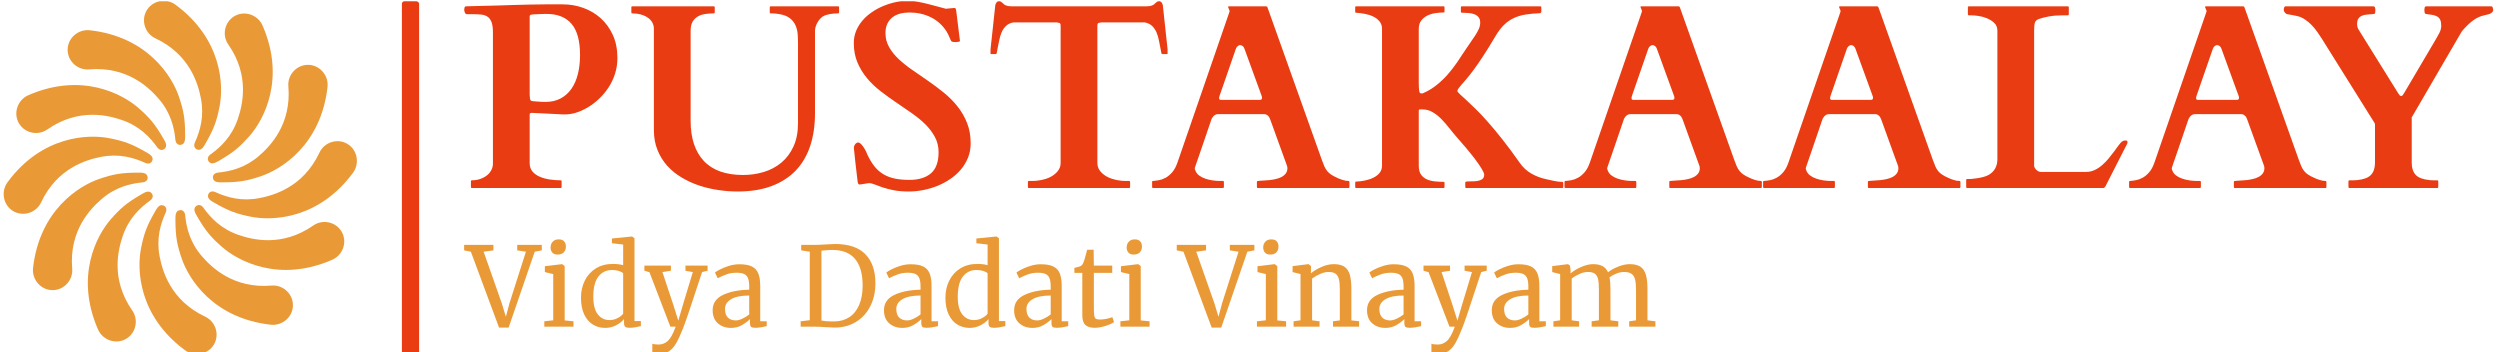 <svg xmlns="http://www.w3.org/2000/svg" version="1.1" xmlns:xlink="http://www.w3.org/1999/xlink" xmlns:svgjs="http://svgjs.dev/svgjs" width="1000" height="141" viewBox="0 0 1000 141"><g transform="matrix(1,0,0,1,-0.606,0.5)"><svg viewBox="0 0 396 56" data-background-color="#ffffff" preserveAspectRatio="xMidYMid meet" height="141" width="1000" xmlns="http://www.w3.org/2000/svg" xmlns:xlink="http://www.w3.org/1999/xlink"><g id="tight-bounds" transform="matrix(1,0,0,1,0.24,-0.199)"><svg viewBox="0 0 395.52 56.397" height="56.397" width="395.52"><g><svg viewBox="0 0 485.263 69.194" height="56.397" width="395.52"><g><rect width="3.351" height="69.194" x="77.621" y="0" fill="#ea3c12" opacity="1" stroke-width="0" stroke="transparent" fill-opacity="1" class="rect-r$-0" data-fill-palette-color="primary" rx="1%" id="r$-0" data-palette-color="#ea3c12"></rect></g><g transform="matrix(1,0,0,1,89.743,0.172)"><svg viewBox="0 0 395.52 68.849" height="68.849" width="395.52"><g id="textblocktransform"><svg viewBox="0 0 395.52 68.849" height="68.849" width="395.52" id="textblock"><g><svg viewBox="0 0 395.52 37.155" height="37.155" width="395.52"><g transform="matrix(1,0,0,1,0,0)"><svg width="395.52" viewBox="0.98 -35.45 384.35 36.11" height="37.155" data-palette-color="#ea3c12"><path d="M19.24 0L2.44 0Q2.25 0 2.25-0.24L2.25-0.24 2.25-1.27Q2.25-1.29 2.27-1.38 2.29-1.46 2.44-1.46L2.44-1.46Q3.27-1.46 3.99-1.71 4.71-1.95 5.25-2.37 5.79-2.78 6.1-3.37 6.42-3.96 6.42-4.64L6.42-4.64 6.42-29.44Q6.42-30.66 6.18-31.36 5.93-32.06 5.46-32.41 4.98-32.76 4.26-32.85 3.54-32.93 2.59-32.93L2.59-32.93 1.49-32.93Q1.22-32.93 1.1-33.24 0.98-33.54 0.98-33.76L0.98-33.76Q0.98-33.89 1.03-34.13 1.07-34.38 1.29-34.42L1.29-34.42Q1.32-34.42 1.45-34.42 1.59-34.42 1.93-34.44 2.27-34.45 2.84-34.46 3.42-34.47 4.35-34.5L4.35-34.5Q5.69-34.52 7.21-34.57 8.74-34.62 10.3-34.67 11.87-34.72 13.39-34.75 14.92-34.79 16.26-34.79L16.26-34.79 19.7-34.79Q21.66-34.79 23.51-34.13 25.37-33.47 26.81-32.19 28.25-30.91 29.13-29 30-27.1 30-24.61L30-24.61Q30-23.05 29.54-21.62 29.08-20.19 28.28-18.99 27.49-17.8 26.45-16.83 25.42-15.87 24.28-15.21 23.14-14.55 21.97-14.21L21.97-14.21Q20.95-13.94 20.04-13.94L20.04-13.94Q19.9-13.94 19.78-13.94L19.78-13.94 13.94-14.23Q13.92-14.23 13.75-14.23 13.57-14.23 13.5-14.18L13.5-14.18Q13.43-14.14 13.4-14.09 13.38-14.04 13.38-13.89L13.38-13.89 13.38-4.71Q13.38-3.76 13.9-3.14 14.43-2.51 15.27-2.15 16.11-1.78 17.16-1.62 18.21-1.46 19.24-1.46L19.24-1.46Q19.38-1.46 19.41-1.39 19.43-1.32 19.43-1.27L19.43-1.27 19.43-0.2Q19.43-0.15 19.4-0.07 19.36 0 19.24 0L19.24 0ZM13.38-17.72L13.43-16.99Q13.45-16.8 13.54-16.64 13.62-16.48 13.89-16.46L13.89-16.46Q13.99-16.46 14.25-16.43 14.5-16.41 14.84-16.38 15.19-16.36 15.59-16.33 15.99-16.31 16.38-16.31L16.38-16.31Q18.02-16.31 19.25-16.97 20.48-17.63 21.3-18.81 22.12-20 22.52-21.62 22.92-23.24 22.92-25.2L22.92-25.2Q22.92-29.22 21.31-31.1 19.7-32.98 16.58-32.98L16.58-32.98Q16.24-32.98 15.94-32.97 15.65-32.96 15.36-32.95 15.06-32.93 14.73-32.92 14.4-32.91 13.99-32.89L13.99-32.89Q13.84-32.89 13.61-32.82 13.38-32.76 13.38-32.5L13.38-32.5 13.38-17.72ZM36.91-30.15L36.91-30.15Q36.91-30.86 36.58-31.41 36.25-31.96 35.69-32.32 35.13-32.69 34.4-32.89 33.66-33.08 32.83-33.08L32.83-33.08Q32.64-33.08 32.64-33.28L32.64-33.28 32.64-34.23Q32.64-34.42 32.81-34.42L32.81-34.42 48.24-34.42Q48.36-34.42 48.4-34.35 48.44-34.28 48.44-34.23L48.44-34.23 48.44-33.28Q48.44-33.23 48.4-33.15 48.36-33.08 48.24-33.08L48.24-33.08Q47.51-33.08 46.74-32.98 45.97-32.89 45.32-32.54 44.68-32.2 44.27-31.56 43.87-30.91 43.87-29.81L43.87-29.81 43.87-12.7Q43.87-7.81 46.36-5.14 48.85-2.47 53.81-2.47L53.81-2.47Q55.86-2.47 57.74-3.04 59.62-3.61 61.06-4.81 62.5-6.01 63.35-7.86 64.21-9.72 64.21-12.28L64.21-12.28 64.21-27.44Q64.21-28.27 64.15-29.15 64.08-30.03 63.74-30.81 63.4-31.59 62.67-32.17 61.94-32.74 60.59-32.96L60.59-32.96Q59.98-33.06 59.58-33.07 59.18-33.08 59.06-33.08L59.06-33.08Q58.86-33.08 58.86-33.28L58.86-33.28 58.86-34.23Q58.86-34.42 59.06-34.42L59.06-34.42 71.8-34.42Q71.92-34.42 71.96-34.35 71.99-34.28 71.99-34.23L71.99-34.23 71.99-33.28Q71.99-33.23 71.95-33.15 71.9-33.08 71.8-33.08L71.8-33.08Q70.92-33.08 70.25-32.95 69.58-32.81 69.24-32.67L69.24-32.67Q68.82-32.5 68.48-32.14 68.14-31.79 67.91-31.38 67.67-30.98 67.55-30.55 67.43-30.13 67.43-29.81L67.43-29.81 67.43-14.18Q67.43-10.74 66.53-8 65.62-5.25 63.8-3.33 61.98-1.42 59.23-0.38 56.47 0.66 52.78 0.66L52.78 0.66Q51.02 0.66 49.16 0.39 47.29 0.12 45.52-0.46 43.75-1.05 42.19-1.98 40.62-2.91 39.45-4.2 38.28-5.49 37.6-7.18 36.91-8.86 36.91-10.99L36.91-10.99 36.91-30.15ZM77.46-0.9L75.9-0.66Q75.58-0.66 75.51-1.17L75.51-1.17Q75.24-3.47 75.09-4.74 74.95-6.01 74.89-6.64 74.82-7.28 74.81-7.46 74.8-7.64 74.8-7.71L74.8-7.71Q74.8-7.98 75.04-8.3 75.29-8.62 75.63-8.62L75.63-8.62Q75.87-8.62 76.15-8.33 76.44-8.03 76.69-7.64 76.95-7.25 77.13-6.86 77.31-6.47 77.36-6.3L77.36-6.3Q78-4.96 78.74-4.04 79.49-3.13 80.44-2.58 81.39-2.03 82.59-1.78 83.78-1.54 85.32-1.54L85.32-1.54Q87.93-1.54 89.39-2.78 90.84-4.03 90.84-6.79L90.84-6.79Q90.84-8.37 90.14-9.67 89.45-10.96 88.33-12.07 87.2-13.18 85.76-14.18 84.32-15.19 82.81-16.21 81.29-17.24 79.85-18.35 78.41-19.46 77.29-20.8 76.17-22.14 75.47-23.78 74.78-25.42 74.78-27.47L74.78-27.47Q74.78-28.71 75.23-29.79 75.68-30.86 76.44-31.74 77.19-32.62 78.21-33.31 79.22-34.01 80.37-34.48 81.51-34.96 82.7-35.21 83.88-35.45 85-35.45L85-35.45Q85.91-35.45 86.82-35.29 87.74-35.13 88.63-34.91 89.52-34.69 90.42-34.44 91.33-34.18 92.21-33.96L92.21-33.96 93.82-34.11Q94.04-34.11 94.1-33.92 94.16-33.74 94.18-33.59L94.18-33.59 94.89-27.86Q94.89-27.73 94.58-27.69 94.26-27.64 94.09-27.64L94.09-27.64Q93.94-27.64 93.65-27.67 93.35-27.71 93.31-27.76L93.31-27.76Q93.23-27.83 93.12-28.06 93.01-28.3 92.89-28.58 92.77-28.86 92.63-29.15 92.5-29.44 92.35-29.66L92.35-29.66Q91.18-31.47 89.35-32.36 87.52-33.25 85.32-33.25L85.32-33.25Q84.37-33.25 83.54-33.03 82.71-32.81 82.1-32.34 81.49-31.86 81.14-31.13 80.78-30.4 80.78-29.37L80.78-29.37Q80.78-27.88 81.48-26.67 82.17-25.46 83.31-24.4 84.44-23.34 85.9-22.34 87.35-21.34 88.85-20.3 90.35-19.26 91.8-18.09 93.26-16.92 94.39-15.5 95.53-14.09 96.22-12.35 96.92-10.62 96.92-8.45L96.92-8.45Q96.92-7.01 96.42-5.76 95.92-4.52 95.06-3.5 94.21-2.49 93.06-1.71 91.91-0.93 90.61-0.4 89.3 0.12 87.92 0.39 86.54 0.66 85.22 0.66L85.22 0.66Q83.56 0.66 82.33 0.42 81.1 0.17 80.21-0.13 79.32-0.44 78.71-0.68 78.1-0.93 77.68-0.93L77.68-0.93Q77.53-0.93 77.46-0.9L77.46-0.9ZM113.96-30.69L113.96-30.69Q113.96-31.2 113.75-31.26 113.54-31.32 113.25-31.37L113.25-31.37 104.97-31.37Q104.07-31.18 103.56-30.65 103.04-30.13 102.75-29.42 102.46-28.71 102.31-27.89 102.17-27.08 101.99-26.32L101.99-26.32Q101.95-26.1 101.9-25.79 101.85-25.49 101.8-25.44L101.8-25.44Q101.75-25.37 101.63-25.37L101.63-25.37 100.82-25.37Q100.68-25.37 100.68-25.46L100.68-25.46 100.68-26.27 101.58-34.62Q101.63-34.89 101.8-35.13 101.97-35.38 102.34-35.38L102.34-35.38Q102.51-35.38 102.67-35.28 102.82-35.18 102.97-35.05 103.12-34.91 103.25-34.79 103.39-34.67 103.53-34.62L103.53-34.62Q103.83-34.5 104.08-34.46 104.34-34.42 104.66-34.42L104.66-34.42 130.24-34.42Q130.56-34.42 130.82-34.46 131.07-34.5 131.36-34.62L131.36-34.62Q131.51-34.67 131.65-34.79 131.78-34.91 131.93-35.05 132.07-35.18 132.23-35.28 132.39-35.38 132.56-35.38L132.56-35.38Q132.93-35.38 133.1-35.13 133.27-34.89 133.32-34.62L133.32-34.62 134.22-26.27 134.22-25.46Q134.22-25.37 134.07-25.37L134.07-25.37 133.27-25.37Q133.15-25.37 133.1-25.44L133.1-25.44Q133.05-25.49 133-25.79 132.95-26.1 132.9-26.32L132.9-26.32Q132.73-27.08 132.59-27.89 132.44-28.71 132.15-29.42 131.85-30.13 131.34-30.65 130.83-31.18 129.92-31.37L129.92-31.37 121.62-31.37Q121.33-31.32 121.12-31.26 120.92-31.2 120.92-30.69L120.92-30.69 120.92-4.76Q120.92-4.03 121.28-3.45 121.65-2.88 122.27-2.44 122.89-2 123.74-1.73 124.58-1.46 125.53-1.37L125.53-1.37Q125.8-1.34 126.21-1.34 126.63-1.34 126.92-1.34L126.92-1.34Q127.04-1.34 127.08-1.27 127.12-1.2 127.12-1.15L127.12-1.15 127.12-0.2Q127.12-0.15 127.08-0.07 127.04 0 126.92 0L126.92 0 107.95 0Q107.83 0 107.79-0.07 107.76-0.15 107.76-0.2L107.76-0.2 107.76-1.15Q107.76-1.2 107.79-1.27 107.83-1.34 107.95-1.34L107.95-1.34Q108.22-1.34 108.65-1.34 109.07-1.34 109.34-1.37L109.34-1.37Q110.3-1.46 111.14-1.73 111.98-2 112.6-2.44 113.22-2.88 113.59-3.45 113.96-4.03 113.96-4.76L113.96-4.76 113.96-30.69ZM131.29-0.2L131.29-1.15Q131.29-1.34 131.48-1.34L131.48-1.34Q131.95-1.37 132.57-1.48 133.19-1.59 133.84-1.94 134.49-2.29 135.1-2.99 135.71-3.69 136.12-4.91L136.12-4.91 145.94-33.37Q145.94-33.35 145.95-33.4 145.96-33.45 145.96-33.5L145.96-33.5Q145.96-33.67 145.83-33.92 145.69-34.18 145.69-34.3L145.69-34.3Q145.69-34.42 145.79-34.42L145.79-34.42 152.87-34.42Q152.92-34.4 153.01-34.38 153.09-34.35 153.14-34.23L153.14-34.23 163.47-5.25Q163.71-4.57 163.93-4.08 164.15-3.59 164.46-3.21 164.76-2.83 165.22-2.53 165.69-2.22 166.42-1.9L166.42-1.9Q166.76-1.73 167.35-1.54 167.93-1.34 168.47-1.34L168.47-1.34Q168.59-1.34 168.63-1.27 168.67-1.2 168.67-1.12L168.67-1.12 168.67-0.2Q168.67-0.15 168.63-0.07 168.59 0 168.47 0L168.47 0 151.33 0Q151.21 0 151.17-0.07 151.14-0.15 151.14-0.2L151.14-0.2 151.14-1.15Q151.14-1.2 151.17-1.27 151.21-1.34 151.33-1.34L151.33-1.34Q151.43-1.34 151.53-1.35 151.63-1.37 151.67-1.37L151.67-1.37Q151.94-1.39 152.44-1.42 152.94-1.44 153.53-1.5 154.12-1.56 154.71-1.7 155.31-1.83 155.8-2.09 156.29-2.34 156.61-2.76 156.92-3.17 156.92-3.78L156.92-3.78Q156.92-3.93 156.87-4.13L156.87-4.13 153.68-12.94Q153.65-12.99 153.59-13.16 153.53-13.33 153.4-13.51 153.26-13.7 153.05-13.84 152.85-13.99 152.55-13.99L152.55-13.99 143.74-13.99Q143.42-13.99 143.2-13.84 142.98-13.7 142.84-13.53 142.69-13.35 142.6-13.18 142.52-13.01 142.52-12.99L142.52-12.99Q141.74-10.69 141.2-9.12 140.66-7.54 140.31-6.52 139.96-5.49 139.76-4.93 139.57-4.37 139.48-4.11 139.39-3.86 139.38-3.8 139.37-3.74 139.37-3.74L139.37-3.74Q139.37-3.66 139.39-3.58 139.42-3.49 139.44-3.42L139.44-3.42Q139.64-2.81 140.16-2.4 140.69-2 141.37-1.77 142.06-1.54 142.78-1.44 143.5-1.34 144.06-1.34L144.06-1.34 144.69-1.34Q144.81-1.34 144.85-1.27 144.89-1.2 144.89-1.15L144.89-1.15 144.89-0.2Q144.89-0.15 144.85-0.07 144.81 0 144.69 0L144.69 0 131.48 0Q131.29 0 131.29-0.2L131.29-0.2ZM147.16-26.39L144.08-17.5Q144.03-17.38 144.01-17.26 143.98-17.14 143.98-17.02L143.98-17.02Q143.98-16.87 144.06-16.78 144.13-16.7 144.35-16.7L144.35-16.7 151.67-16.7Q151.94-16.7 152.03-16.81 152.11-16.92 152.11-17.07L152.11-17.07Q152.11-17.19 152.09-17.29 152.07-17.38 152.02-17.5L152.02-17.5 148.77-26.42Q148.65-26.76 148.4-26.92 148.16-27.08 147.96-27.08L147.96-27.08Q147.77-27.08 147.52-26.89 147.28-26.71 147.16-26.39L147.16-26.39ZM174.84-4.27L174.84-30.15Q174.84-30.98 174.39-31.54 173.94-32.1 173.23-32.46 172.52-32.81 171.65-32.98 170.79-33.15 169.96-33.2L169.96-33.2Q169.76-33.2 169.76-33.4L169.76-33.4 169.76-34.23Q169.76-34.42 169.93-34.42L169.93-34.42 186.49-34.42Q186.61-34.42 186.65-34.35 186.68-34.28 186.68-34.23L186.68-34.23 186.68-33.4Q186.68-33.25 186.49-33.25L186.49-33.25Q185.78-33.25 184.96-33.13 184.14-33.01 183.43-32.67 182.73-32.32 182.26-31.71 181.8-31.1 181.8-30.1L181.8-30.1 181.8-20.07Q181.8-19.04 181.87-18.48 181.95-17.92 182.21-17.92L182.21-17.92Q182.36-17.92 182.49-17.93 182.63-17.94 182.75-18.02L182.75-18.02Q184.14-18.65 185.25-19.56 186.36-20.46 187.3-21.53 188.24-22.61 189.06-23.8 189.88-25 190.69-26.25L190.69-26.25Q191.13-26.93 191.61-27.6 192.1-28.27 192.5-28.91 192.91-29.54 193.18-30.14 193.44-30.74 193.44-31.32L193.44-31.32Q193.44-31.98 193.13-32.36 192.81-32.74 192.32-32.92 191.83-33.11 191.27-33.15 190.71-33.2 190.22-33.2L190.22-33.2 189.98-33.2Q189.86-33.2 189.82-33.28 189.78-33.35 189.78-33.4L189.78-33.4 189.78-34.23Q189.78-34.28 189.81-34.35 189.83-34.42 189.98-34.42L189.98-34.42 204.82-34.42Q204.94-34.42 204.98-34.35 205.02-34.28 205.02-34.23L205.02-34.23 205.02-33.4Q205.02-33.33 204.94-33.22 204.87-33.11 204.72-33.11L204.72-33.11Q203.23-33.06 202.03-32.86 200.82-32.67 199.82-32.2 198.82-31.74 197.97-30.92 197.13-30.1 196.37-28.83L196.37-28.83Q195.08-26.64 194.05-25.07 193.03-23.51 192.24-22.44 191.44-21.36 190.88-20.7 190.32-20.04 189.94-19.62 189.56-19.19 189.36-18.91 189.15-18.63 189.1-18.36L189.1-18.36Q189.22-18.12 189.66-17.71 190.1-17.31 190.82-16.65 191.54-15.99 192.54-15.01 193.54-14.04 194.81-12.61 196.08-11.18 197.62-9.24 199.16-7.3 200.94-4.76L200.94-4.76Q201.79-3.52 203.09-2.76 204.38-2 205.99-1.66L205.99-1.66Q206.82-1.46 207.31-1.37 207.8-1.27 208.09-1.23 208.39-1.2 208.57-1.18 208.75-1.17 208.97-1.17L208.97-1.17Q209.09-1.17 209.13-1.1 209.17-1.03 209.17-0.98L209.17-0.98 209.17-0.2Q209.17 0 208.97 0L208.97 0 190.81 0Q190.61 0 190.61-0.2L190.61-0.2 190.61-1.03Q190.61-1.2 190.81-1.22L190.81-1.22Q191.13-1.27 191.7-1.26 192.27-1.25 192.82-1.32 193.37-1.39 193.79-1.66 194.2-1.93 194.2-2.54L194.2-2.54Q194.15-2.95 193.65-3.76 193.15-4.57 192.42-5.53 191.69-6.49 190.84-7.5 190-8.5 189.29-9.3L189.29-9.3Q188.44-10.25 187.67-11.24 186.9-12.23 186.1-13.05 185.29-13.87 184.41-14.38 183.53-14.89 182.51-14.89L182.51-14.89 182.04-14.89Q181.85-14.89 181.82-14.81 181.8-14.72 181.8-14.55L181.8-14.55 181.8-4.22Q181.8-3.13 182.25-2.51 182.7-1.9 183.4-1.61 184.09-1.32 184.92-1.25 185.75-1.17 186.49-1.17L186.49-1.17Q186.61-1.17 186.65-1.1 186.68-1.03 186.68-0.98L186.68-0.98 186.68-0.2Q186.68-0.15 186.65-0.07 186.61 0 186.49 0L186.49 0 169.93 0Q169.76 0 169.76-0.2L169.76-0.2 169.76-1.03Q169.76-1.22 169.96-1.22L169.96-1.22Q170.79-1.25 171.65-1.43 172.52-1.61 173.23-1.97 173.94-2.32 174.39-2.88 174.84-3.44 174.84-4.27L174.84-4.27ZM209.41-0.2L209.41-1.15Q209.41-1.34 209.6-1.34L209.6-1.34Q210.07-1.37 210.69-1.48 211.31-1.59 211.96-1.94 212.61-2.29 213.22-2.99 213.83-3.69 214.24-4.91L214.24-4.91 224.06-33.37Q224.06-33.35 224.07-33.4 224.08-33.45 224.08-33.5L224.08-33.5Q224.08-33.67 223.95-33.92 223.81-34.18 223.81-34.3L223.81-34.3Q223.81-34.42 223.91-34.42L223.91-34.42 230.99-34.42Q231.04-34.4 231.13-34.38 231.21-34.35 231.26-34.23L231.26-34.23 241.59-5.25Q241.83-4.57 242.05-4.08 242.27-3.59 242.58-3.21 242.88-2.83 243.34-2.53 243.81-2.22 244.54-1.9L244.54-1.9Q244.88-1.73 245.47-1.54 246.05-1.34 246.59-1.34L246.59-1.34Q246.71-1.34 246.75-1.27 246.79-1.2 246.79-1.12L246.79-1.12 246.79-0.2Q246.79-0.15 246.75-0.07 246.71 0 246.59 0L246.59 0 229.45 0Q229.33 0 229.29-0.07 229.26-0.15 229.26-0.2L229.26-0.2 229.26-1.15Q229.26-1.2 229.29-1.27 229.33-1.34 229.45-1.34L229.45-1.34Q229.55-1.34 229.65-1.35 229.75-1.37 229.79-1.37L229.79-1.37Q230.06-1.39 230.56-1.42 231.06-1.44 231.65-1.5 232.24-1.56 232.83-1.7 233.43-1.83 233.92-2.09 234.41-2.34 234.73-2.76 235.04-3.17 235.04-3.78L235.04-3.78Q235.04-3.93 234.99-4.13L234.99-4.13 231.8-12.94Q231.77-12.99 231.71-13.16 231.65-13.33 231.52-13.51 231.38-13.7 231.17-13.84 230.97-13.99 230.67-13.99L230.67-13.99 221.86-13.99Q221.54-13.99 221.32-13.84 221.1-13.7 220.96-13.53 220.81-13.35 220.72-13.18 220.64-13.01 220.64-12.99L220.64-12.99Q219.86-10.69 219.32-9.12 218.78-7.54 218.43-6.52 218.08-5.49 217.88-4.93 217.69-4.37 217.6-4.11 217.51-3.86 217.5-3.8 217.49-3.74 217.49-3.74L217.49-3.74Q217.49-3.66 217.51-3.58 217.54-3.49 217.56-3.42L217.56-3.42Q217.76-2.81 218.28-2.4 218.81-2 219.49-1.77 220.18-1.54 220.9-1.44 221.62-1.34 222.18-1.34L222.18-1.34 222.81-1.34Q222.93-1.34 222.97-1.27 223.01-1.2 223.01-1.15L223.01-1.15 223.01-0.2Q223.01-0.15 222.97-0.07 222.93 0 222.81 0L222.81 0 209.6 0Q209.41 0 209.41-0.2L209.41-0.2ZM225.28-26.39L222.2-17.5Q222.15-17.38 222.13-17.26 222.1-17.14 222.1-17.02L222.1-17.02Q222.1-16.87 222.18-16.78 222.25-16.7 222.47-16.7L222.47-16.7 229.79-16.7Q230.06-16.7 230.15-16.81 230.23-16.92 230.23-17.07L230.23-17.07Q230.23-17.19 230.21-17.29 230.19-17.38 230.14-17.5L230.14-17.5 226.89-26.42Q226.77-26.76 226.52-26.92 226.28-27.08 226.08-27.08L226.08-27.08Q225.89-27.08 225.64-26.89 225.4-26.71 225.28-26.39L225.28-26.39ZM247.03-0.2L247.03-1.15Q247.03-1.34 247.22-1.34L247.22-1.34Q247.69-1.37 248.31-1.48 248.93-1.59 249.58-1.94 250.23-2.29 250.84-2.99 251.45-3.69 251.86-4.91L251.86-4.91 261.68-33.37Q261.68-33.35 261.69-33.4 261.7-33.45 261.7-33.5L261.7-33.5Q261.7-33.67 261.57-33.92 261.43-34.18 261.43-34.3L261.43-34.3Q261.43-34.42 261.53-34.42L261.53-34.42 268.61-34.42Q268.66-34.4 268.74-34.38 268.83-34.35 268.88-34.23L268.88-34.23 279.21-5.25Q279.45-4.57 279.67-4.08 279.89-3.59 280.19-3.21 280.5-2.83 280.96-2.53 281.43-2.22 282.16-1.9L282.16-1.9Q282.5-1.73 283.09-1.54 283.67-1.34 284.21-1.34L284.21-1.34Q284.33-1.34 284.37-1.27 284.41-1.2 284.41-1.12L284.41-1.12 284.41-0.2Q284.41-0.15 284.37-0.07 284.33 0 284.21 0L284.21 0 267.07 0Q266.95 0 266.91-0.07 266.88-0.15 266.88-0.2L266.88-0.2 266.88-1.15Q266.88-1.2 266.91-1.27 266.95-1.34 267.07-1.34L267.07-1.34Q267.17-1.34 267.27-1.35 267.37-1.37 267.41-1.37L267.41-1.37Q267.68-1.39 268.18-1.42 268.68-1.44 269.27-1.5 269.86-1.56 270.45-1.7 271.05-1.83 271.54-2.09 272.03-2.34 272.35-2.76 272.66-3.17 272.66-3.78L272.66-3.78Q272.66-3.93 272.61-4.13L272.61-4.13 269.42-12.94Q269.39-12.99 269.33-13.16 269.27-13.33 269.14-13.51 269-13.7 268.79-13.84 268.59-13.99 268.29-13.99L268.29-13.99 259.48-13.99Q259.16-13.99 258.94-13.84 258.72-13.7 258.58-13.53 258.43-13.35 258.34-13.18 258.26-13.01 258.26-12.99L258.26-12.99Q257.48-10.69 256.94-9.12 256.4-7.54 256.05-6.52 255.7-5.49 255.5-4.93 255.3-4.37 255.22-4.11 255.13-3.86 255.12-3.8 255.11-3.74 255.11-3.74L255.11-3.74Q255.11-3.66 255.13-3.58 255.16-3.49 255.18-3.42L255.18-3.42Q255.38-2.81 255.9-2.4 256.43-2 257.11-1.77 257.8-1.54 258.52-1.44 259.24-1.34 259.8-1.34L259.8-1.34 260.43-1.34Q260.55-1.34 260.59-1.27 260.63-1.2 260.63-1.15L260.63-1.15 260.63-0.2Q260.63-0.15 260.59-0.07 260.55 0 260.43 0L260.43 0 247.22 0Q247.03 0 247.03-0.2L247.03-0.2ZM262.9-26.39L259.82-17.5Q259.77-17.38 259.75-17.26 259.72-17.14 259.72-17.02L259.72-17.02Q259.72-16.87 259.8-16.78 259.87-16.7 260.09-16.7L260.09-16.7 267.41-16.7Q267.68-16.7 267.77-16.81 267.85-16.92 267.85-17.07L267.85-17.07Q267.85-17.19 267.83-17.29 267.8-17.38 267.76-17.5L267.76-17.5 264.51-26.42Q264.39-26.76 264.14-26.92 263.9-27.08 263.7-27.08L263.7-27.08Q263.51-27.08 263.26-26.89 263.02-26.71 262.9-26.39L262.9-26.39ZM285.7 0L285.7 0Q285.58 0 285.54-0.07 285.5-0.15 285.5-0.2L285.5-0.2 285.5-1.51Q285.5-1.56 285.53-1.64 285.55-1.71 285.7-1.71L285.7-1.71 286.28-1.71Q286.36-1.71 286.76-1.75 287.16-1.78 287.69-1.87 288.21-1.95 288.77-2.1 289.34-2.25 289.73-2.47L289.73-2.47Q290.58-2.95 291-3.72 291.41-4.49 291.41-5.44L291.41-5.44 291.41-29.81Q291.41-30.69 290.84-31.25 290.26-31.81 289.47-32.14 288.68-32.47 287.86-32.59 287.04-32.71 286.55-32.71L286.55-32.71 286.02-32.71Q285.89-32.71 285.86-32.8 285.82-32.89 285.82-32.91L285.82-32.91 285.82-34.23Q285.82-34.28 285.86-34.35 285.89-34.42 286.02-34.42L286.02-34.42 304.74-34.42Q304.86-34.42 304.9-34.35 304.94-34.28 304.94-34.23L304.94-34.23 304.94-32.91Q304.94-32.86 304.9-32.79 304.86-32.71 304.74-32.71L304.74-32.71 303.69-32.71Q302.32-32.71 301.15-32.5 299.98-32.28 299.25-32.01L299.25-32.01Q298.69-31.81 298.53-31.36 298.37-30.91 298.37-29.81L298.37-29.81 298.37-4.2Q298.42-3.78 298.81-3.42 299.2-3.05 299.69-3.05L299.69-3.05 308.23-3.05Q309.09-3.05 309.86-3.42 310.62-3.78 311.28-4.36 311.94-4.93 312.5-5.62 313.07-6.3 313.53-6.93 313.99-7.57 314.36-8.07 314.73-8.57 314.99-8.79L314.99-8.79Q315.12-8.86 315.28-8.94 315.43-9.01 315.65-9.01L315.65-9.01Q316.07-9.01 316.07-8.69L316.07-8.69Q316.07-8.54 316-8.4L316-8.4 311.94-0.44Q311.85-0.24 311.72-0.12 311.6 0 311.43 0L311.43 0 285.7 0ZM316.36-0.2L316.36-1.15Q316.36-1.34 316.55-1.34L316.55-1.34Q317.02-1.37 317.64-1.48 318.26-1.59 318.91-1.94 319.56-2.29 320.17-2.99 320.78-3.69 321.19-4.91L321.19-4.91 331.01-33.37Q331.01-33.35 331.02-33.4 331.03-33.45 331.03-33.5L331.03-33.5Q331.03-33.67 330.9-33.92 330.76-34.18 330.76-34.3L330.76-34.3Q330.76-34.42 330.86-34.42L330.86-34.42 337.94-34.42Q337.99-34.4 338.08-34.38 338.16-34.35 338.21-34.23L338.21-34.23 348.54-5.25Q348.78-4.57 349-4.08 349.22-3.59 349.53-3.21 349.83-2.83 350.29-2.53 350.76-2.22 351.49-1.9L351.49-1.9Q351.83-1.73 352.42-1.54 353-1.34 353.54-1.34L353.54-1.34Q353.66-1.34 353.7-1.27 353.74-1.2 353.74-1.12L353.74-1.12 353.74-0.2Q353.74-0.15 353.7-0.07 353.66 0 353.54 0L353.54 0 336.4 0Q336.28 0 336.24-0.07 336.21-0.15 336.21-0.2L336.21-0.2 336.21-1.15Q336.21-1.2 336.24-1.27 336.28-1.34 336.4-1.34L336.4-1.34Q336.5-1.34 336.6-1.35 336.7-1.37 336.75-1.37L336.75-1.37Q337.01-1.39 337.51-1.42 338.01-1.44 338.6-1.5 339.19-1.56 339.78-1.7 340.38-1.83 340.87-2.09 341.36-2.34 341.68-2.76 341.99-3.17 341.99-3.78L341.99-3.78Q341.99-3.93 341.95-4.13L341.95-4.13 338.75-12.94Q338.72-12.99 338.66-13.16 338.6-13.33 338.47-13.51 338.33-13.7 338.12-13.84 337.92-13.99 337.62-13.99L337.62-13.99 328.81-13.99Q328.49-13.99 328.27-13.84 328.05-13.7 327.91-13.53 327.76-13.35 327.68-13.18 327.59-13.01 327.59-12.99L327.59-12.99Q326.81-10.69 326.27-9.12 325.73-7.54 325.38-6.52 325.03-5.49 324.83-4.93 324.64-4.37 324.55-4.11 324.46-3.86 324.45-3.8 324.44-3.74 324.44-3.74L324.44-3.74Q324.44-3.66 324.46-3.58 324.49-3.49 324.51-3.42L324.51-3.42Q324.71-2.81 325.23-2.4 325.76-2 326.44-1.77 327.13-1.54 327.85-1.44 328.57-1.34 329.13-1.34L329.13-1.34 329.76-1.34Q329.88-1.34 329.92-1.27 329.96-1.2 329.96-1.15L329.96-1.15 329.96-0.2Q329.96-0.15 329.92-0.07 329.88 0 329.76 0L329.76 0 316.55 0Q316.36 0 316.36-0.2L316.36-0.2ZM332.23-26.39L329.15-17.5Q329.1-17.38 329.08-17.26 329.05-17.14 329.05-17.02L329.05-17.02Q329.05-16.87 329.13-16.78 329.2-16.7 329.42-16.7L329.42-16.7 336.75-16.7Q337.01-16.7 337.1-16.81 337.18-16.92 337.18-17.07L337.18-17.07Q337.18-17.19 337.16-17.29 337.14-17.38 337.09-17.5L337.09-17.5 333.84-26.42Q333.72-26.76 333.47-26.92 333.23-27.08 333.03-27.08L333.03-27.08Q332.84-27.08 332.59-26.89 332.35-26.71 332.23-26.39L332.23-26.39ZM362.94-4.76L362.94-12.06Q362.94-12.21 362.87-12.3L362.87-12.3 352.88-28.27Q352.47-28.93 351.99-29.6 351.51-30.27 350.94-30.87 350.37-31.47 349.69-31.92 349.02-32.37 348.24-32.57L348.24-32.57Q348.12-32.59 347.85-32.65 347.58-32.71 347.29-32.76 347-32.81 346.73-32.86 346.46-32.91 346.34-32.93L346.34-32.93Q346.09-32.96 345.87-33.24 345.65-33.52 345.65-33.74L345.65-33.74Q345.65-33.79 345.67-33.91 345.68-34.03 345.71-34.14 345.75-34.25 345.82-34.34 345.9-34.42 346.02-34.42L346.02-34.42 362.6-34.42Q362.87-34.42 362.94-34.18 363.01-33.94 363.01-33.74L363.01-33.74Q363.01-33.5 362.98-33.23 362.94-32.96 362.69-32.96L362.69-32.96Q362.04-32.91 361.45-32.86 360.86-32.81 360.45-32.63 360.03-32.45 359.79-32.08 359.55-31.71 359.55-31.05L359.55-31.05Q359.55-30.47 359.84-30L359.84-30 367.28-18.04Q367.55-17.63 367.64-17.53 367.72-17.43 367.92-17.43L367.92-17.43Q368.09-17.43 368.22-17.63 368.36-17.82 368.55-18.14L368.55-18.14 374.44-28.13Q374.78-28.69 375.13-29.37 375.49-30.05 375.49-30.76L375.49-30.76Q375.49-31.45 375.3-31.85 375.12-32.25 374.76-32.47 374.39-32.69 373.86-32.79 373.34-32.89 372.66-32.96L372.66-32.96Q372.39-32.98 372.34-33.25 372.29-33.52 372.29-33.74L372.29-33.74Q372.29-33.91 372.35-34.17 372.41-34.42 372.7-34.42L372.7-34.42 384.98-34.42Q385.18-34.42 385.25-34.14 385.33-33.86 385.33-33.74L385.33-33.74Q385.33-33.5 385.17-33.33 385.01-33.15 384.78-33.04 384.55-32.93 384.29-32.87 384.03-32.81 383.81-32.76L383.81-32.76Q382.59-32.5 381.7-31.87 380.81-31.25 379.96-30.32L379.96-30.32Q379.83-30.2 379.6-29.93 379.37-29.66 379.35-29.61L379.35-29.61 369.9-13.38 369.9-4.76Q369.9-3.3 370.65-2.49 371.41-1.68 373.34-1.49L373.34-1.49Q373.61-1.46 374.02-1.46 374.44-1.46 374.73-1.46L374.73-1.46Q374.85-1.46 374.89-1.39 374.93-1.32 374.93-1.27L374.93-1.27 374.93-0.2Q374.93-0.15 374.89-0.07 374.85 0 374.73 0L374.73 0 358.1 0Q357.98 0 357.95-0.07 357.91-0.15 357.91-0.2L357.91-0.2 357.91-1.27Q357.91-1.32 357.95-1.39 357.98-1.46 358.1-1.46L358.1-1.46Q358.37-1.46 358.8-1.46 359.23-1.46 359.5-1.49L359.5-1.49Q361.43-1.68 362.18-2.49 362.94-3.3 362.94-4.76L362.94-4.76Z" opacity="1" transform="matrix(1,0,0,1,0,0)" fill="#ea3c12" class="wordmark-text-0" data-fill-palette-color="primary" id="text-0"></path></svg></g></svg></g><g transform="matrix(1,0,0,1,0,45.927)"><svg viewBox="0 0 232.21 22.923" height="22.923" width="232.21"><g transform="matrix(1,0,0,1,0,0)"><svg width="232.21" viewBox="-0.8 -40.95 540.9 53.4" height="22.923" data-palette-color="#ea9937"><path d="M-0.8-34.65L-0.8-37.15 12.5-37.15 12.5-34.65 8.05-34.05 16.3-10.6 18.15-4.5 19.8-10.7 27.25-34.05 23.3-34.65 23.3-37.15 34.45-37.15 34.45-34.65 31.25-34.05 19.4 0.4 15.05 0.4 2.25-34.05-0.8-34.65ZM41.65-32.75Q40.05-32.75 39.25-33.65 38.45-34.55 38.45-35.95L38.45-35.95Q38.45-37.55 39.42-38.6 40.4-39.65 42.1-39.65L42.1-39.65Q43.8-39.65 44.6-38.75 45.4-37.85 45.4-36.45L45.4-36.45Q45.4-34.75 44.42-33.75 43.45-32.75 41.7-32.75L41.7-32.75 41.65-32.75ZM39.65-2.9L39.65-23.9 35.85-24.8 35.85-27.45 43.6-28.4 43.7-28.4 44.85-27.5 44.85-2.85 48.85-2.45 48.85 0 35.6 0 35.6-2.45 39.65-2.9ZM63.2 0.55Q60.2 0.55 57.7-0.95 55.2-2.45 53.72-5.55 52.25-8.65 52.25-13.2L52.25-13.2Q52.25-17.45 54-20.95 55.75-24.45 59.02-26.48 62.3-28.5 66.75-28.5L66.75-28.5Q69.3-28.5 71.4-27.95L71.4-27.95 71.4-37.3 66.3-37.9 66.3-40.05 75.3-40.95 75.45-40.95 76.55-40.15 76.55-2.55 79.45-2.55 79.45-0.25Q77.85 0.1 76.67 0.3 75.5 0.5 74.2 0.5L74.2 0.5Q72.9 0.5 72.35 0.05 71.8-0.4 71.8-1.85L71.8-1.85 71.8-3.45Q70.4-1.75 68.12-0.6 65.85 0.55 63.2 0.55L63.2 0.55ZM65.2-3Q67.15-3 68.85-3.88 70.55-4.75 71.4-5.9L71.4-5.9 71.4-24.2Q71-24.8 69.52-25.28 68.05-25.75 66.4-25.75L66.4-25.75Q62.5-25.75 60.17-22.78 57.85-19.8 57.85-13.6L57.85-13.6Q57.85-8.2 59.9-5.6 61.95-3 65.2-3L65.2-3ZM87.49 12.45Q86.64 12.45 85.82 12.35 84.99 12.25 84.64 12.05L84.64 12.05 84.64 7.7Q84.94 7.9 85.82 8 86.69 8.1 87.49 8.1L87.49 8.1Q89.89 8.1 91.72 6.43 93.54 4.75 95.24 0L95.24 0 92.84 0 83.34-24.75 81.04-25.4 81.04-27.75 93.09-27.75 93.09-25.4 89.24-24.8 94.14-10.05 96.44-2.75 98.59-10.1 103.04-24.8 99.69-25.4 99.69-27.75 109.74-27.75 109.74-25.4 107.24-24.8Q99.89-2.3 98.59 0.75L98.59 0.75Q96.89 5.05 95.49 7.48 94.09 9.9 92.19 11.18 90.29 12.45 87.49 12.45L87.49 12.45ZM112.04-7.5Q112.04-12.2 116.74-14.43 121.44-16.65 128.64-16.8L128.64-16.8 128.64-18.2Q128.64-20.55 128.14-21.9 127.64-23.25 126.42-23.88 125.19-24.5 122.94-24.5L122.94-24.5Q120.39-24.5 118.37-23.78 116.34-23.05 114.34-22L114.34-22 113.09-24.6Q113.74-25.15 115.49-26.05 117.24-26.95 119.54-27.65 121.84-28.35 124.14-28.35L124.14-28.35Q127.69-28.35 129.77-27.38 131.84-26.4 132.74-24.25 133.64-22.1 133.64-18.5L133.64-18.5 133.64-2.45 136.59-2.45 136.59-0.25Q135.59 0 134.07 0.25 132.54 0.5 131.39 0.5L131.39 0.5Q129.99 0.5 129.49 0.08 128.99-0.35 128.99-1.8L128.99-1.8 128.99-3.45Q127.49-1.95 125.32-0.7 123.14 0.55 120.39 0.55L120.39 0.55Q116.79 0.55 114.42-1.53 112.04-3.6 112.04-7.5L112.04-7.5ZM122.54-2.85Q123.84-2.85 125.54-3.65 127.24-4.45 128.64-5.55L128.64-5.55 128.64-14.15Q123.19-14.15 120.42-12.48 117.64-10.8 117.64-8.1L117.64-8.1Q117.64-5.4 118.97-4.13 120.29-2.85 122.54-2.85L122.54-2.85ZM156.14-2.95L156.14-34.05 152.24-34.65 152.24-37.15 158.79-37.15Q160.34-37.15 163.24-37.35L163.24-37.35Q166.14-37.55 167.59-37.55L167.59-37.55Q176.89-37.55 181.41-32.88 185.94-28.2 185.94-19.75L185.94-19.75Q185.94-13.85 183.61-9.28 181.29-4.7 177.09-2.15 172.89 0.4 167.44 0.4L167.44 0.4Q166.24 0.4 163.34 0.2L163.34 0.2Q160.34 0 158.84 0L158.84 0 151.99 0 151.99-2.45 156.14-2.95ZM161.44-2.8Q163.19-2.4 165.94-2.4L165.94-2.4 167.44-2.4Q171.19-2.45 174.06-4.3 176.94-6.15 178.54-9.83 180.14-13.5 180.14-18.75L180.14-18.75Q180.14-26.65 176.71-30.75 173.29-34.85 166.39-34.85L166.39-34.85Q164.94-34.85 162.94-34.65L162.94-34.65Q162.09-34.5 161.44-34.5L161.44-34.5 161.44-2.8ZM189.83-7.5Q189.83-12.2 194.53-14.43 199.23-16.65 206.43-16.8L206.43-16.8 206.43-18.2Q206.43-20.55 205.93-21.9 205.43-23.25 204.21-23.88 202.98-24.5 200.73-24.5L200.73-24.5Q198.18-24.5 196.16-23.78 194.13-23.05 192.13-22L192.13-22 190.88-24.6Q191.53-25.15 193.28-26.05 195.03-26.95 197.33-27.65 199.63-28.35 201.93-28.35L201.93-28.35Q205.48-28.35 207.56-27.38 209.63-26.4 210.53-24.25 211.43-22.1 211.43-18.5L211.43-18.5 211.43-2.45 214.38-2.45 214.38-0.25Q213.38 0 211.86 0.25 210.33 0.5 209.18 0.5L209.18 0.5Q207.78 0.5 207.28 0.08 206.78-0.35 206.78-1.8L206.78-1.8 206.78-3.45Q205.28-1.95 203.11-0.7 200.93 0.55 198.18 0.55L198.18 0.55Q194.58 0.55 192.21-1.53 189.83-3.6 189.83-7.5L189.83-7.5ZM200.33-2.85Q201.63-2.85 203.33-3.65 205.03-4.45 206.43-5.55L206.43-5.55 206.43-14.15Q200.98-14.15 198.21-12.48 195.43-10.8 195.43-8.1L195.43-8.1Q195.43-5.4 196.76-4.13 198.08-2.85 200.33-2.85L200.33-2.85ZM228.68 0.55Q225.68 0.55 223.18-0.95 220.68-2.45 219.21-5.55 217.73-8.65 217.73-13.2L217.73-13.2Q217.73-17.45 219.48-20.95 221.23-24.45 224.51-26.48 227.78-28.5 232.23-28.5L232.23-28.5Q234.78-28.5 236.88-27.95L236.88-27.95 236.88-37.3 231.78-37.9 231.78-40.05 240.78-40.95 240.93-40.95 242.03-40.15 242.03-2.55 244.93-2.55 244.93-0.25Q243.33 0.1 242.16 0.3 240.98 0.5 239.68 0.5L239.68 0.5Q238.38 0.5 237.83 0.05 237.28-0.4 237.28-1.85L237.28-1.85 237.28-3.45Q235.88-1.75 233.61-0.6 231.33 0.55 228.68 0.55L228.68 0.55ZM230.68-3Q232.63-3 234.33-3.88 236.03-4.75 236.88-5.9L236.88-5.9 236.88-24.2Q236.48-24.8 235.01-25.28 233.53-25.75 231.88-25.75L231.88-25.75Q227.98-25.75 225.66-22.78 223.33-19.8 223.33-13.6L223.33-13.6Q223.33-8.2 225.38-5.6 227.43-3 230.68-3L230.68-3ZM248.93-7.5Q248.93-12.2 253.63-14.43 258.33-16.65 265.53-16.8L265.53-16.8 265.53-18.2Q265.53-20.55 265.03-21.9 264.53-23.25 263.3-23.88 262.08-24.5 259.83-24.5L259.83-24.5Q257.28-24.5 255.25-23.78 253.23-23.05 251.23-22L251.23-22 249.98-24.6Q250.63-25.15 252.38-26.05 254.13-26.95 256.43-27.65 258.73-28.35 261.03-28.35L261.03-28.35Q264.58-28.35 266.65-27.38 268.73-26.4 269.63-24.25 270.53-22.1 270.53-18.5L270.53-18.5 270.53-2.45 273.48-2.45 273.48-0.25Q272.48 0 270.95 0.25 269.43 0.5 268.28 0.5L268.28 0.5Q266.88 0.5 266.38 0.08 265.88-0.35 265.88-1.8L265.88-1.8 265.88-3.45Q264.38-1.95 262.2-0.7 260.03 0.55 257.28 0.55L257.28 0.55Q253.68 0.55 251.3-1.53 248.93-3.6 248.93-7.5L248.93-7.5ZM259.43-2.85Q260.73-2.85 262.43-3.65 264.13-4.45 265.53-5.55L265.53-5.55 265.53-14.15Q260.08-14.15 257.3-12.48 254.53-10.8 254.53-8.1L254.53-8.1Q254.53-5.4 255.85-4.13 257.18-2.85 259.43-2.85L259.43-2.85ZM285.53 0.5Q282.68 0.5 281.28-0.8 279.88-2.1 279.88-5.25L279.88-5.25 279.88-24.45 276.28-24.45 276.28-26.7Q276.53-26.75 277.68-27.05 278.83-27.35 279.23-27.6L279.23-27.6Q280.03-28.05 280.48-29.4L280.48-29.4Q280.88-30.35 281.43-32.45 281.98-34.55 282.08-34.95L282.08-34.95 285.03-34.95 285.13-27.75 293.48-27.75 293.48-24.45 285.13-24.45 285.13-9.1Q285.13-6.25 285.3-5.1 285.48-3.95 286.05-3.6 286.63-3.25 288.03-3.25L288.03-3.25Q289.38-3.25 291-3.6 292.63-3.95 293.53-4.35L293.53-4.35 294.28-2.1Q293.08-1.2 290.4-0.35 287.73 0.5 285.53 0.5L285.53 0.5ZM303.22-32.75Q301.62-32.75 300.82-33.65 300.02-34.55 300.02-35.95L300.02-35.95Q300.02-37.55 301-38.6 301.97-39.65 303.67-39.65L303.67-39.65Q305.37-39.65 306.17-38.75 306.97-37.85 306.97-36.45L306.97-36.45Q306.97-34.75 306-33.75 305.02-32.75 303.27-32.75L303.27-32.75 303.22-32.75ZM301.22-2.9L301.22-23.9 297.42-24.8 297.42-27.45 305.17-28.4 305.27-28.4 306.42-27.5 306.42-2.85 310.42-2.45 310.42 0 297.17 0 297.17-2.45 301.22-2.9ZM322.77-34.65L322.77-37.15 336.07-37.15 336.07-34.65 331.62-34.05 339.87-10.6 341.72-4.5 343.37-10.7 350.82-34.05 346.87-34.65 346.87-37.15 358.02-37.15 358.02-34.65 354.82-34.05 342.97 0.4 338.62 0.4 325.82-34.05 322.77-34.65ZM365.22-32.75Q363.62-32.75 362.82-33.65 362.02-34.55 362.02-35.95L362.02-35.95Q362.02-37.55 362.99-38.6 363.97-39.65 365.67-39.65L365.67-39.65Q367.37-39.65 368.17-38.75 368.97-37.85 368.97-36.45L368.97-36.45Q368.97-34.75 367.99-33.75 367.02-32.75 365.27-32.75L365.27-32.75 365.22-32.75ZM363.22-2.9L363.22-23.9 359.42-24.8 359.42-27.45 367.17-28.4 367.27-28.4 368.42-27.5 368.42-2.85 372.42-2.45 372.42 0 359.17 0 359.17-2.45 363.22-2.9ZM378.96-2.9L378.96-23.9 375.36-24.8 375.36-27.5 382.51-28.4 382.66-28.4 383.71-27.5 383.71-25.4 383.66-24.2Q385.46-25.8 388.41-27.1 391.36-28.4 394.06-28.4L394.06-28.4Q397.21-28.4 398.94-27.2 400.66-26 401.36-23.53 402.06-21.05 402.06-16.85L402.06-16.85 402.06-2.85 405.56-2.5 405.56 0 393.71 0 393.71-2.45 396.81-2.85 396.81-16.9Q396.81-19.85 396.41-21.53 396.01-23.2 394.91-24.03 393.81-24.85 391.71-24.85L391.71-24.85Q389.91-24.85 387.86-23.95 385.81-23.05 384.21-21.85L384.21-21.85 384.21-2.9 387.61-2.45 387.61 0 375.81 0 375.81-2.45 378.96-2.9ZM409.16-7.5Q409.16-12.2 413.86-14.43 418.56-16.65 425.76-16.8L425.76-16.8 425.76-18.2Q425.76-20.55 425.26-21.9 424.76-23.25 423.54-23.88 422.31-24.5 420.06-24.5L420.06-24.5Q417.51-24.5 415.49-23.78 413.46-23.05 411.46-22L411.46-22 410.21-24.6Q410.86-25.15 412.61-26.05 414.36-26.95 416.66-27.65 418.96-28.35 421.26-28.35L421.26-28.35Q424.81-28.35 426.89-27.38 428.96-26.4 429.86-24.25 430.76-22.1 430.76-18.5L430.76-18.5 430.76-2.45 433.71-2.45 433.71-0.25Q432.71 0 431.19 0.25 429.66 0.5 428.51 0.5L428.51 0.5Q427.11 0.5 426.61 0.08 426.11-0.35 426.11-1.8L426.11-1.8 426.11-3.45Q424.61-1.95 422.44-0.7 420.26 0.55 417.51 0.55L417.51 0.55Q413.91 0.55 411.54-1.53 409.16-3.6 409.16-7.5L409.16-7.5ZM419.66-2.85Q420.96-2.85 422.66-3.65 424.36-4.45 425.76-5.55L425.76-5.55 425.76-14.15Q420.31-14.15 417.54-12.48 414.76-10.8 414.76-8.1L414.76-8.1Q414.76-5.4 416.09-4.13 417.41-2.85 419.66-2.85L419.66-2.85ZM441.26 12.45Q440.41 12.45 439.58 12.35 438.76 12.25 438.41 12.05L438.41 12.05 438.41 7.7Q438.71 7.9 439.58 8 440.46 8.1 441.26 8.1L441.26 8.1Q443.66 8.1 445.48 6.43 447.31 4.75 449.01 0L449.01 0 446.61 0 437.11-24.75 434.81-25.4 434.81-27.75 446.86-27.75 446.86-25.4 443.01-24.8 447.91-10.05 450.21-2.75 452.36-10.1 456.81-24.8 453.46-25.4 453.46-27.75 463.51-27.75 463.51-25.4 461.01-24.8Q453.66-2.3 452.36 0.75L452.36 0.75Q450.66 5.05 449.26 7.48 447.86 9.9 445.96 11.18 444.06 12.45 441.26 12.45L441.26 12.45ZM465.81-7.5Q465.81-12.2 470.51-14.43 475.21-16.65 482.41-16.8L482.41-16.8 482.41-18.2Q482.41-20.55 481.91-21.9 481.41-23.25 480.18-23.88 478.96-24.5 476.71-24.5L476.71-24.5Q474.16-24.5 472.13-23.78 470.11-23.05 468.11-22L468.11-22 466.86-24.6Q467.51-25.15 469.26-26.05 471.01-26.95 473.31-27.65 475.61-28.35 477.91-28.35L477.91-28.35Q481.46-28.35 483.53-27.38 485.61-26.4 486.51-24.25 487.41-22.1 487.41-18.5L487.41-18.5 487.41-2.45 490.36-2.45 490.36-0.25Q489.36 0 487.83 0.25 486.31 0.5 485.16 0.5L485.16 0.5Q483.76 0.5 483.26 0.08 482.76-0.35 482.76-1.8L482.76-1.8 482.76-3.45Q481.26-1.95 479.08-0.7 476.91 0.55 474.16 0.55L474.16 0.55Q470.56 0.55 468.18-1.53 465.81-3.6 465.81-7.5L465.81-7.5ZM476.31-2.85Q477.61-2.85 479.31-3.65 481.01-4.45 482.41-5.55L482.41-5.55 482.41-14.15Q476.96-14.15 474.18-12.48 471.41-10.8 471.41-8.1L471.41-8.1Q471.41-5.4 472.73-4.13 474.06-2.85 476.31-2.85L476.31-2.85ZM493.8 0L493.8-2.45 496.85-2.9 496.85-23.9 493.25-24.8 493.25-27.5 500.4-28.4 501.3-27.75 501.6-25.75 501.55-24.15Q503.3-25.75 506.33-27.08 509.35-28.4 511.75-28.4L511.75-28.4Q514.45-28.4 516.1-27.5 517.75-26.6 518.6-24.7L518.6-24.7Q520.2-26.05 523.08-27.23 525.95-28.4 528.45-28.4L528.45-28.4Q531.55-28.4 533.3-27.23 535.05-26.05 535.78-23.58 536.5-21.1 536.5-16.95L536.5-16.95 536.5-2.9 540.1-2.45 540.1 0 528.2 0 528.2-2.45 531.3-2.9 531.3-16.8Q531.3-19.7 530.88-21.43 530.45-23.15 529.28-24 528.1-24.85 525.9-24.85L525.9-24.85Q524.25-24.85 522.4-24.13 520.55-23.4 519.25-22.4L519.25-22.4Q519.7-20.45 519.7-16.85L519.7-16.85 519.7-2.9 523.25-2.45 523.25 0 511.15 0 511.15-2.45 514.45-2.9 514.45-16.9Q514.45-19.9 514.08-21.55 513.7-23.2 512.65-24.03 511.6-24.85 509.45-24.85L509.45-24.85Q507.65-24.85 505.63-23.95 503.6-23.05 502.1-21.85L502.1-21.85 502.1-2.9 505.45-2.45 505.45 0 493.8 0Z" opacity="1" transform="matrix(1,0,0,1,0,0)" fill="#ea9937" class="slogan-text-1" data-fill-palette-color="secondary" id="text-1"></path></svg></g></svg></g></svg></g></svg></g><g transform="matrix(1,0,0,1,0,0.172)"><svg viewBox="0 0 68.85 68.849" height="68.849" width="68.85"><g><svg xmlns="http://www.w3.org/2000/svg" xmlns:xlink="http://www.w3.org/1999/xlink" version="1.1" x="0" y="0" viewBox="7.735 7.735 84.531 84.53" enable-background="new 0 0 100 100" xml:space="preserve" height="68.849" width="68.85" class="icon-icon-0" data-fill-palette-color="accent" id="icon-0"><g fill="#ea9937" data-fill-palette-color="accent"><g fill="#ea9937" data-fill-palette-color="accent"><g fill="#ea9937" data-fill-palette-color="accent"><path d="M28.368 14.767C42.162 16.327 48.04 25.762 49.69 30.695c1.07 3.198 1.472 5.094 1.472 9.275 0 0.817 0.044 2.076-1.054 2.216-0.77 0.099-1.209-0.509-1.273-1.182-0.289-3.026-1.159-6.569-4.008-9.85-2.253-2.594-7.472-7.802-16.652-7.021-2.669 0.228-5.052-1.868-5.129-4.564C22.964 16.703 25.531 14.446 28.368 14.767z" fill="#ea9937" data-fill-palette-color="accent"></path><path d="M71.633 85.232c-13.794-1.561-19.671-10.995-21.322-15.929-1.07-3.198-1.472-5.094-1.472-9.275 0-0.817-0.044-2.076 1.054-2.216 0.77-0.099 1.209 0.509 1.273 1.182 0.289 3.026 1.159 6.569 4.008 9.85 2.253 2.594 7.472 7.802 16.652 7.021 2.669-0.228 5.052 1.868 5.129 4.564C77.037 83.296 74.47 85.553 71.633 85.232z" fill="#ea9937" data-fill-palette-color="accent"></path></g><g fill="#ea9937" data-fill-palette-color="accent"><path d="M14.768 71.633c1.56-13.794 10.995-19.672 15.928-21.322 3.198-1.07 5.094-1.472 9.276-1.472 0.817 0 2.076-0.045 2.216 1.054 0.098 0.77-0.509 1.209-1.182 1.273-3.026 0.288-6.569 1.159-9.849 4.008-2.594 2.254-7.802 7.473-7.021 16.652 0.228 2.669-1.868 5.052-4.564 5.129C16.704 77.036 14.447 74.47 14.768 71.633z" fill="#ea9937" data-fill-palette-color="accent"></path><path d="M85.233 28.367c-1.56 13.794-10.995 19.672-15.928 21.322-3.198 1.07-5.094 1.472-9.276 1.472-0.817 0-2.076 0.045-2.216-1.054-0.098-0.77 0.509-1.209 1.182-1.273 3.026-0.288 6.569-1.159 9.849-4.008 2.594-2.254 7.802-7.473 7.021-16.652-0.228-2.669 1.868-5.052 4.564-5.129C83.297 22.964 85.554 25.53 85.233 28.367z" fill="#ea9937" data-fill-palette-color="accent"></path></g></g><g fill="#ea9937" data-fill-palette-color="accent"><g fill="#ea9937" data-fill-palette-color="accent"><path d="M13.65 30.304c12.726-5.546 22.533-0.314 26.43 3.133 2.526 2.234 3.821 3.676 5.912 7.297 0.409 0.708 1.077 1.775 0.195 2.446-0.617 0.47-1.302 0.164-1.693-0.387-1.763-2.477-4.289-5.109-8.396-6.525-3.249-1.12-10.373-3.021-17.931 2.246-2.198 1.531-5.309 0.907-6.724-1.389C9.938 34.682 11.033 31.444 13.65 30.304z" fill="#ea9937" data-fill-palette-color="accent"></path><path d="M86.351 69.695c-12.726 5.546-22.533 0.314-26.43-3.133-2.526-2.234-3.821-3.676-5.912-7.297-0.409-0.708-1.077-1.775-0.196-2.446 0.618-0.47 1.302-0.164 1.694 0.387 1.763 2.477 4.289 5.109 8.396 6.525 3.249 1.12 10.373 3.021 17.931-2.245 2.198-1.532 5.309-0.908 6.724 1.388C90.063 65.317 88.968 68.555 86.351 69.695z" fill="#ea9937" data-fill-palette-color="accent"></path></g><g fill="#ea9937" data-fill-palette-color="accent"><path d="M30.304 86.351c-5.546-12.726-0.314-22.533 3.133-26.43 2.235-2.525 3.676-3.821 7.298-5.912 0.708-0.409 1.775-1.076 2.445-0.195 0.47 0.617 0.164 1.302-0.387 1.693-2.477 1.764-5.109 4.289-6.525 8.396-1.12 3.248-3.021 10.372 2.246 17.931 1.531 2.198 0.908 5.31-1.389 6.725C34.683 90.062 31.445 88.968 30.304 86.351z" fill="#ea9937" data-fill-palette-color="accent"></path><path d="M69.696 13.649c5.546 12.726 0.314 22.533-3.133 26.43-2.234 2.526-3.675 3.821-7.297 5.913-0.708 0.408-1.775 1.076-2.446 0.195-0.47-0.618-0.163-1.303 0.388-1.694 2.477-1.763 5.109-4.288 6.525-8.396 1.12-3.249 3.021-10.372-2.246-17.932-1.532-2.198-0.908-5.309 1.388-6.724C65.318 9.938 68.556 11.032 69.696 13.649z" fill="#ea9937" data-fill-palette-color="accent"></path></g></g><g fill="#ea9937" data-fill-palette-color="accent"><g fill="#ea9937" data-fill-palette-color="accent"><path d="M8.671 51.118c8.248-11.166 19.357-11.539 24.456-10.502 3.305 0.672 5.147 1.272 8.769 3.363 0.708 0.408 1.82 0.999 1.392 2.021-0.299 0.716-1.045 0.793-1.66 0.512-2.765-1.263-6.269-2.28-10.533-1.453-3.374 0.654-10.494 2.57-14.406 10.911-1.138 2.425-4.144 3.44-6.518 2.159C7.646 56.766 6.976 53.414 8.671 51.118z" fill="#ea9937" data-fill-palette-color="accent"></path><path d="M91.329 48.882C83.081 60.047 71.971 60.42 66.874 59.383c-3.305-0.672-5.147-1.272-8.769-3.363-0.708-0.408-1.82-0.999-1.393-2.021 0.3-0.716 1.046-0.793 1.66-0.512 2.766 1.264 6.269 2.28 10.534 1.453 3.373-0.654 10.493-2.569 14.406-10.91 1.138-2.426 4.144-3.441 6.517-2.16C92.354 43.233 93.025 46.585 91.329 48.882z" fill="#ea9937" data-fill-palette-color="accent"></path></g><g fill="#ea9937" data-fill-palette-color="accent"><path d="M51.119 91.329C39.953 83.081 39.58 71.972 40.617 66.874c0.673-3.305 1.272-5.147 3.364-8.77 0.409-0.708 1-1.819 2.02-1.392 0.716 0.3 0.793 1.045 0.512 1.66-1.263 2.765-2.28 6.269-1.453 10.533 0.654 3.374 2.57 10.493 10.911 14.406 2.425 1.138 3.44 4.144 2.159 6.518C56.766 92.354 53.415 93.025 51.119 91.329z" fill="#ea9937" data-fill-palette-color="accent"></path><path d="M48.882 8.672c11.166 8.247 11.538 19.356 10.501 24.455-0.672 3.305-1.271 5.147-3.362 8.77-0.409 0.707-1 1.819-2.021 1.392-0.716-0.3-0.792-1.046-0.511-1.661 1.263-2.765 2.28-6.268 1.453-10.533-0.655-3.373-2.57-10.492-10.911-14.406-2.426-1.137-3.44-4.144-2.159-6.517C43.234 7.646 46.585 6.976 48.882 8.672z" fill="#ea9937" data-fill-palette-color="accent"></path></g></g></g></svg></g></svg></g></svg></g><defs></defs></svg><rect width="395.52" height="56.397" fill="none" stroke="none" visibility="hidden"></rect></g></svg></g></svg>